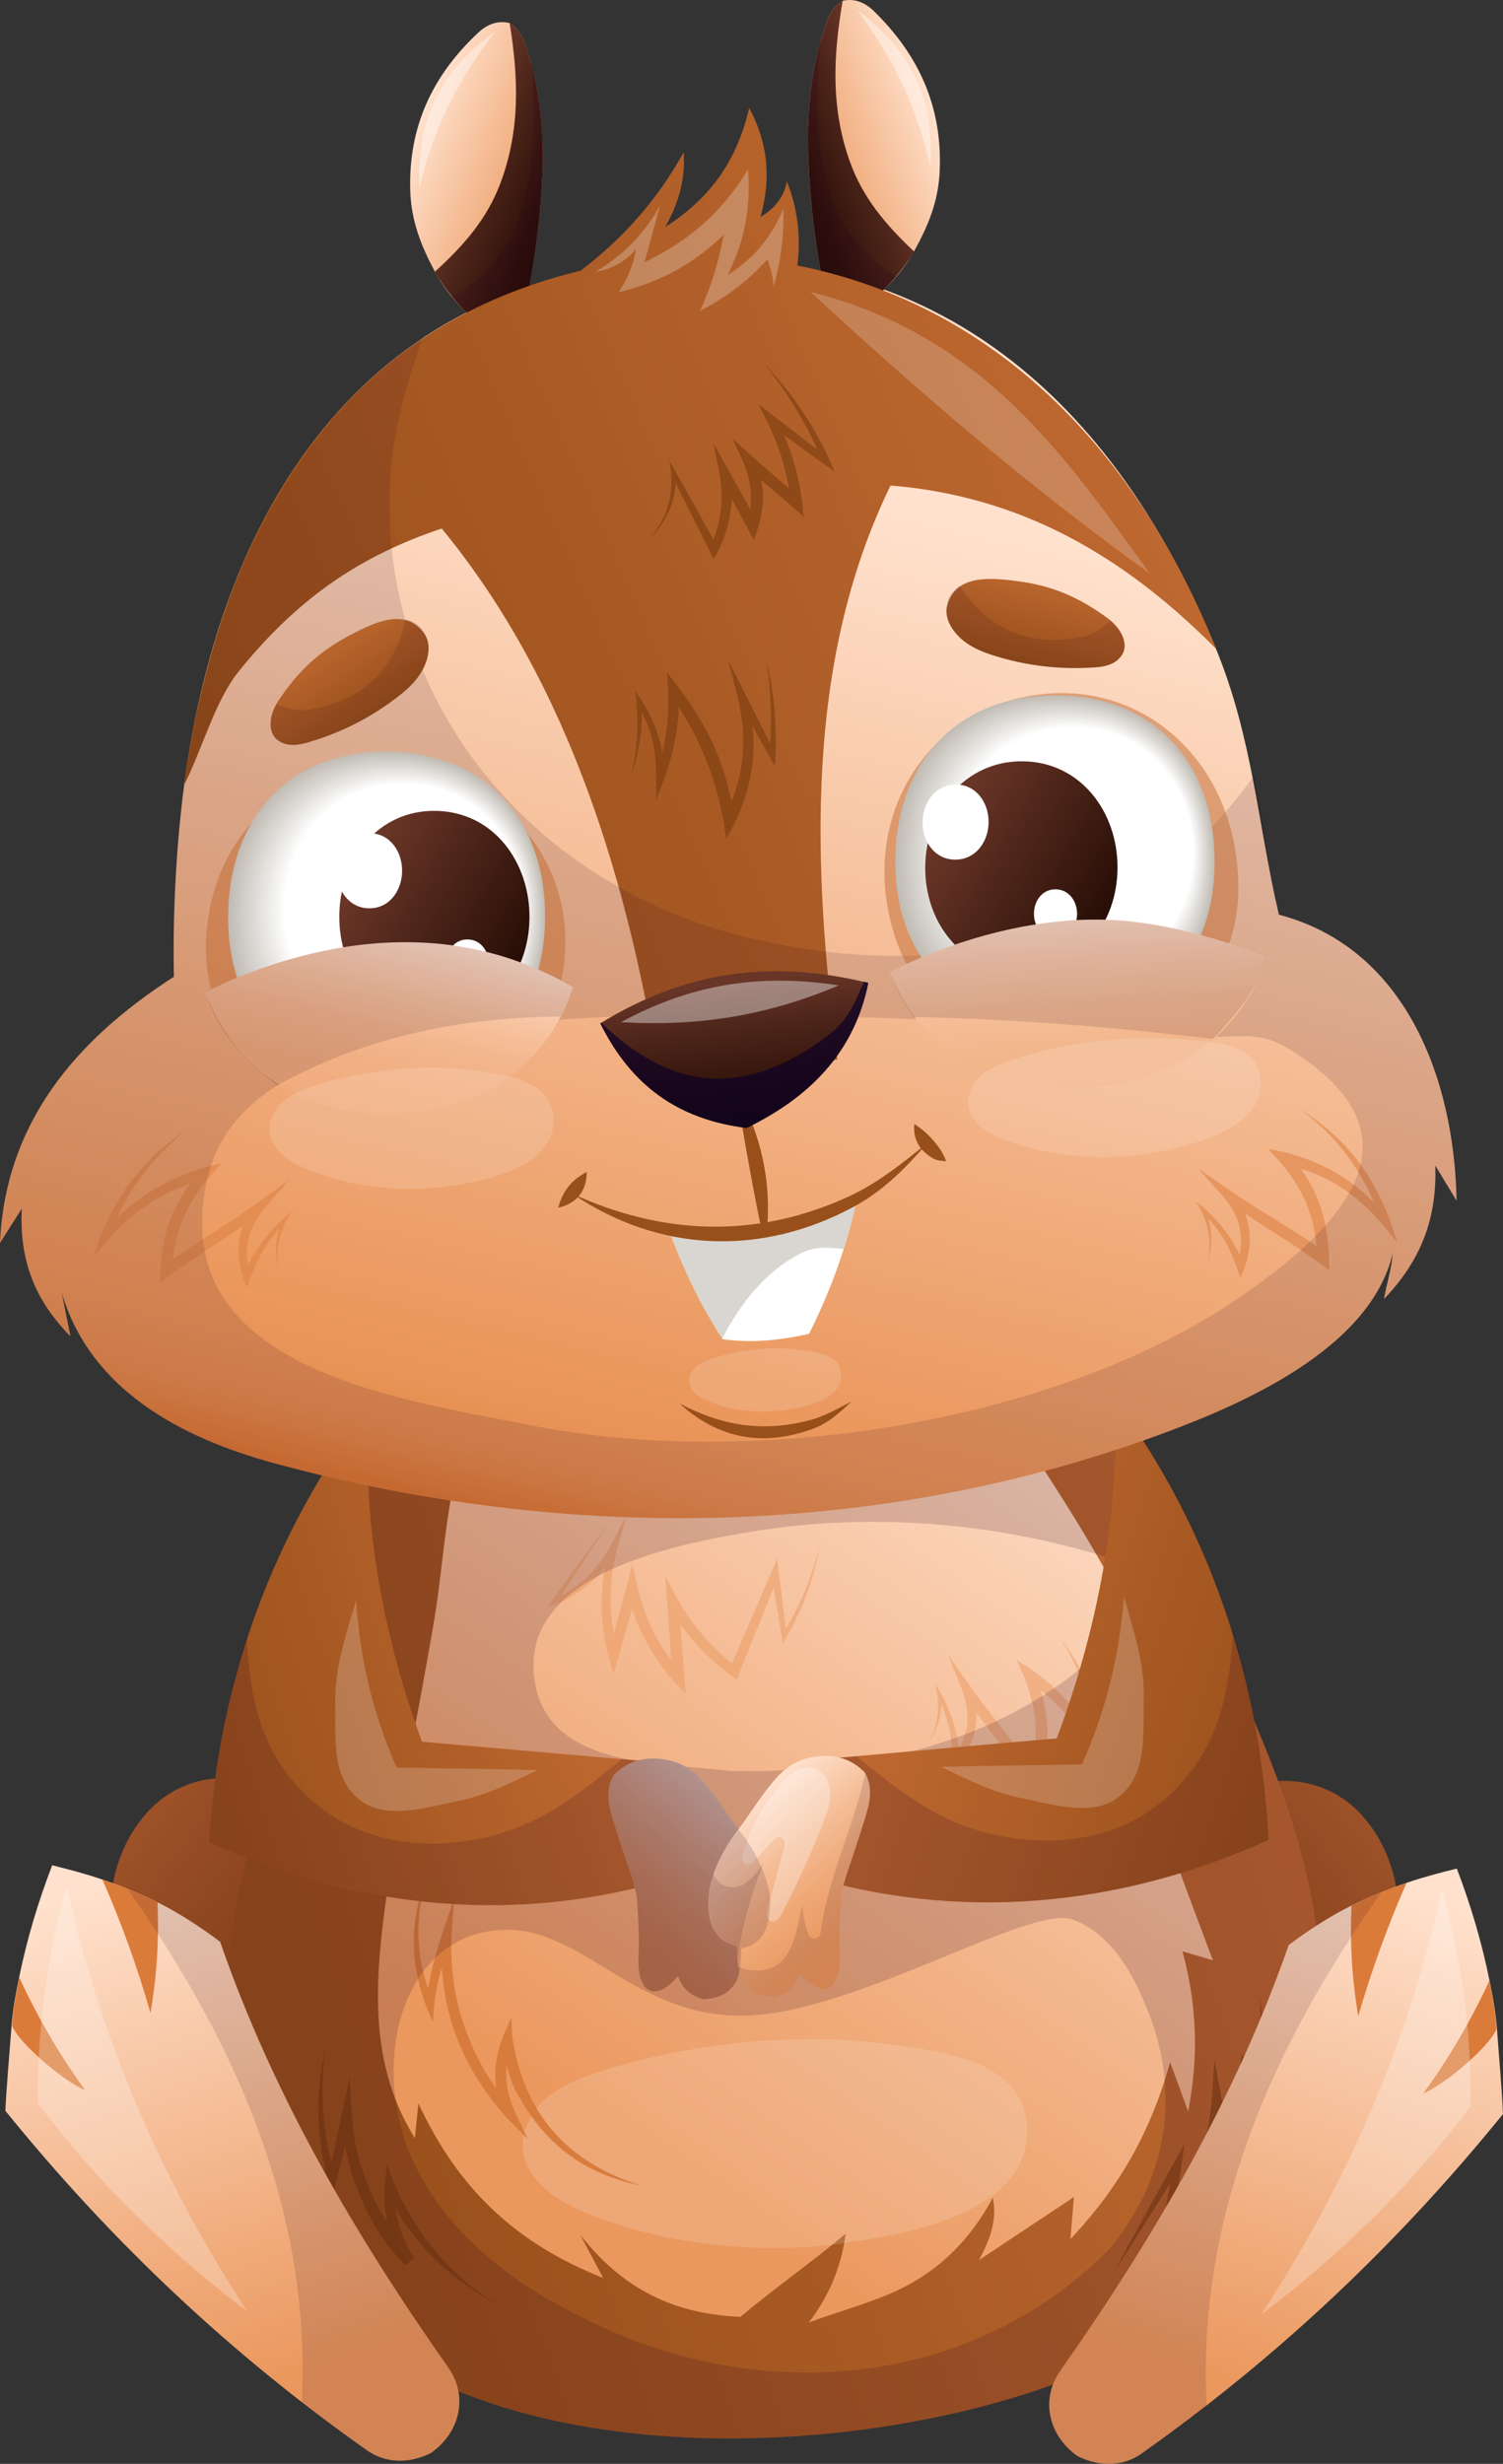 <svg width="155" height="254" viewBox="0 0 155 254" fill="none" xmlns="http://www.w3.org/2000/svg">
<rect x="0" y="0" width="155" height="254" fill="#333333" stroke="none"/>
<g clip-path="url(#clip0_3_168144)">
<path d="M121.089 196.101C120.684 191.333 123.186 186.671 127.589 184.67C131.987 182.67 137.124 183.451 140.424 187.114C144.408 191.534 144.781 197.352 144.002 203.125C141.673 220.401 132.648 235.399 118.852 245.944C120.151 229.311 122.521 212.848 121.089 196.106V196.101Z" fill="url(#paint0_linear_3_168144)"/>
<path opacity="0.17" d="M121.089 196.101C120.684 191.333 123.186 186.671 127.589 184.67C131.987 182.67 137.124 183.451 140.424 187.114C144.408 191.534 144.781 197.352 144.002 203.125C141.673 220.401 132.648 235.399 118.852 245.944C120.151 229.311 122.521 212.848 121.089 196.106V196.101Z" fill="#2B041E"/>
<path d="M34.549 195.804C34.964 191.036 32.507 186.392 28.109 184.383C23.71 182.373 18.56 183.131 15.237 186.789C11.226 191.205 10.848 197.014 11.609 202.796C13.888 220.095 22.922 235.075 36.723 245.619C35.433 228.996 33.086 212.533 34.549 195.804Z" fill="url(#paint1_linear_3_168144)"/>
<path opacity="0.17" d="M34.549 195.804C34.964 191.036 32.507 186.392 28.109 184.383C23.71 182.373 18.56 183.131 15.237 186.789C11.226 191.205 10.848 197.014 11.609 202.796C13.888 220.095 22.922 235.075 36.723 245.619C35.433 228.996 33.086 212.533 34.549 195.804Z" fill="#2B041E"/>
<path d="M36.354 140.28C42.215 149.236 33.674 164.101 31.167 171.984C25.948 188.388 20.98 202.997 24.125 219.657C30.962 255.895 82.68 255.685 109.572 245.464C121.855 240.797 129.859 231.841 134.166 219.369C139.321 204.449 134.376 188.356 127.94 174.249C121.504 160.142 113.332 146.364 110.42 130.854C85 129.923 60.766 132.837 36.354 140.28Z" fill="url(#paint2_linear_3_168144)"/>
<path d="M48.811 146.45C45.989 152.803 45.889 160.434 44.782 166.987C43.063 177.171 41.076 186.246 39.722 196.462C38.624 204.751 38.123 212.93 42.781 220.42C42.904 219.25 43.027 218.022 43.15 216.83C47.229 225.639 53.186 231.266 62.202 234.833C61.422 233.362 60.643 231.896 59.864 230.425C64.198 235.91 69.394 238.564 76.372 238.842C79.891 235.855 83.701 233.248 87.22 230.257C86.728 233.732 85.538 236.614 83.423 239.427C86.026 238.445 88.478 237.783 91.112 236.737C96.185 234.732 99.777 231.403 102.384 226.567C102.876 228.891 102.051 230.964 100.957 232.997C104.221 230.827 107.489 228.658 110.752 226.489C110.629 227.937 110.511 229.384 110.388 230.832C115.456 225.47 118.701 219.703 120.67 212.592C121.299 214.277 121.901 215.976 122.53 217.661C123.628 211.985 123.446 206.746 121.947 201.166C122.99 201.472 124.034 201.778 125.082 202.088C123.068 196.727 121.062 191.365 119.084 185.995C120.616 187.237 122.357 188.173 123.893 189.401C122.366 178.204 117.799 168.147 112.065 158.552C106.327 148.957 99.763 140.125 94.408 130.338C78.182 132.672 62.585 137.326 48.811 146.441V146.45Z" fill="url(#paint3_linear_3_168144)"/>
<g style="mix-blend-mode:overlay" opacity="0.15">
<path d="M63.186 213.154C59.781 214.163 56.244 215.369 54.658 218.369C52.316 222.799 55.775 226.142 60.064 227.959C68.072 231.357 77.831 232.449 86.472 231.325C93.852 230.362 106.718 227.941 105.875 218.876C105.26 212.25 96.755 211.409 91.007 210.669C82.156 209.537 71.85 210.583 63.186 213.149V213.154Z" fill="white"/>
</g>
<path opacity="0.5" d="M109.266 168.782C112.425 172.924 113.975 177.117 114.262 182.368C114.298 183.008 114.262 184.035 114.28 184.716C114.02 184.086 113.687 183.099 113.446 182.515C112.625 180.523 111.682 178.847 110.374 177.222C109.066 175.596 107.557 174.354 105.852 173.18C106.135 172.943 106.418 172.696 106.709 172.454C107.416 174.285 107.903 176.085 108.004 178.057C108.122 180.455 107.644 182.684 106.919 184.958C105.638 183.035 104.271 181.213 102.849 179.391C101.682 177.888 100.515 176.354 99.439 174.778C99.745 174.619 100.046 174.459 100.356 174.299C101.099 177.089 100.688 179.432 98.92 181.752C98.747 181.98 98.432 182.282 98.241 182.519C98.259 181.008 98.204 179.532 97.862 178.057C97.598 176.907 97.188 175.838 96.686 174.774C96.814 174.733 96.942 174.687 97.069 174.646C97.192 176.596 96.759 178.213 95.679 179.838C96.586 178.172 96.91 176.605 96.659 174.696C96.618 174.381 96.504 173.897 96.459 173.564C96.623 173.856 96.892 174.294 97.037 174.568C98.241 176.811 98.842 178.98 99.025 181.492C98.797 181.409 98.564 181.323 98.346 181.25C99.727 179.121 100.196 177.167 99.357 174.641C98.956 173.427 98.204 171.819 97.758 170.563C98.491 171.6 99.581 173.198 100.269 174.148C102.598 177.381 104.977 180.09 107.224 183.264C106.864 183.309 106.509 183.369 106.158 183.419C106.618 181.656 106.896 179.953 106.805 178.121C106.714 176.29 106.308 174.66 105.625 172.906C105.438 172.426 105.078 171.664 104.882 171.148C105.337 171.458 106.053 171.888 106.472 172.189C110.192 174.861 112.566 177.975 114.248 182.195C113.97 182.241 113.697 182.291 113.418 182.341C113.314 177.286 112.006 173.038 109.271 168.787L109.266 168.782Z" fill="#EB985E"/>
<path opacity="0.5" d="M33.546 211.176C32.935 215.876 33.273 220.182 34.663 224.712C34.38 224.726 34.093 224.74 33.811 224.754C34.271 222.529 34.74 220.296 35.214 218.077C35.497 216.748 35.784 215.414 36.062 214.104C36.24 216.707 36.254 219.657 36.901 222.132C37.999 226.32 39.854 229.489 42.621 232.704C42.32 232.942 42.019 233.198 41.714 233.444C40.146 230.809 39.485 228.297 39.681 225.192C39.718 224.639 39.85 223.776 39.904 223.187C40.128 223.717 40.419 224.557 40.629 225.046C42.347 229.042 44.631 232.202 47.826 235.065C48.897 236.029 50.046 236.742 51.231 237.518C47.329 235.467 44.289 232.819 41.755 229.224C40.903 228.014 40.337 226.763 39.709 225.448C40.037 225.402 40.347 225.352 40.67 225.306C40.593 228.078 41.226 230.421 42.689 232.777C42.389 233.029 42.088 233.271 41.782 233.522C40.816 232.444 39.886 231.449 39.107 230.202C36.773 226.466 35.547 222.625 35.201 218.223C35.561 218.25 35.916 218.291 36.281 218.31C36.003 219.474 35.775 220.447 35.479 221.657C35.105 223.192 34.677 224.927 34.289 226.503C32.689 221.319 32.366 216.488 33.546 211.176Z" fill="#6F340A"/>
<path opacity="0.5" d="M114.978 234.065C117.32 229.667 119.741 225.315 122.17 220.968C121.723 223.986 121.281 227.005 120.825 230.024C120.524 229.887 120.224 229.736 119.923 229.608C122.785 225.735 124.376 222.013 124.905 217.109C125.046 215.798 125.114 213.766 125.242 212.341C125.967 216.286 126.696 220.287 127.425 224.251C127.038 224.26 126.655 224.274 126.267 224.283C126.532 222.397 126.796 220.511 127.06 218.625C127.329 216.739 127.607 214.853 127.885 212.966C127.945 212.569 127.999 212.172 128.063 211.779C128.25 212.062 128.537 212.501 128.701 212.756C129.567 214.085 130.379 215.337 131.217 216.647C130.994 216.725 130.775 216.807 130.556 216.885C130.301 213.149 130.078 209.409 129.9 205.669C130.452 209.843 130.967 214.017 131.436 218.2C130.269 216.565 129.112 214.926 127.958 213.282C128.236 213.213 128.51 213.154 128.788 213.085C128.355 216.908 127.895 220.602 127.425 224.461C127.288 225.589 127.111 226.978 126.978 228.188C126.682 226.64 126.591 226.137 126.245 224.333C125.903 222.525 125.31 219.401 124.923 217.341C125.315 217.268 125.72 217.287 126.122 217.25C125.502 222.255 123.847 226.311 120.689 230.288C120.374 230.681 119.818 231.279 119.472 231.704C119.991 228.804 120.534 225.891 121.067 222.991C121.308 223.087 121.564 223.16 121.796 223.265C121.304 224.059 120.588 225.215 120.137 225.941C118.382 228.754 116.741 231.348 114.978 234.07V234.065Z" fill="#6F340A"/>
<path d="M44.098 193.16C42.666 197.855 42.835 202.038 44.731 206.568C44.467 206.619 44.202 206.673 43.938 206.724C44.271 202.878 45.611 199.344 46.832 195.731C46.778 196.919 46.586 198.654 46.554 199.745C46.408 204.851 47.507 209.066 49.945 213.419C50.757 214.871 51.764 215.967 52.831 217.2C52.511 217.415 52.192 217.638 51.869 217.862C50.843 215.149 50.793 212.761 51.841 210.003C52.056 209.445 52.47 208.623 52.707 208.039C52.794 208.669 52.762 209.582 52.858 210.176C54.134 218.059 58.564 222.936 66.089 225.306C60.205 224.119 56.112 220.981 53.282 215.72C52.325 213.944 52.083 212.199 51.773 210.272C52.129 210.331 52.461 210.391 52.803 210.446C51.996 212.884 51.96 214.935 52.963 217.387C53.336 218.296 54.002 219.556 54.403 220.515C53.724 219.767 52.63 218.762 52.01 218.045C47.261 212.56 45.319 206.897 45.488 199.709C45.834 199.782 46.167 199.855 46.509 199.924C45.706 202.202 45.009 204.34 44.763 206.792C44.717 207.231 44.69 207.975 44.645 208.45C44.462 208.002 44.143 207.363 43.984 206.938C42.202 202.152 42.229 197.891 44.088 193.165L44.098 193.16Z" fill="#D87C3D"/>
<path opacity="0.5" d="M62.808 156.94C60.985 159.74 59.152 162.539 57.306 165.325C57.202 165.197 57.101 165.056 56.996 164.932C59.553 163.676 61.34 162.201 62.808 159.648C63.355 158.694 64.052 157.223 64.613 156.205C64.33 157.315 63.829 158.922 63.578 159.959C62.68 163.695 62.822 166.85 63.774 170.481C63.437 170.481 63.09 170.49 62.748 170.495C63.569 167.421 64.394 164.343 65.224 161.27C65.739 163.74 66.308 166.161 67.475 168.408C68.282 169.96 69.275 171.253 70.41 172.559C70.059 172.687 69.713 172.901 69.358 172.984C69.212 170.869 68.952 167.207 68.824 165.458C68.697 163.708 68.706 163.864 68.615 162.498C69.007 163.256 69.535 164.27 69.9 164.905C71.554 167.777 73.46 169.91 76.021 171.906C75.752 171.979 75.492 172.061 75.224 172.139C75.925 170.44 76.655 168.764 77.393 167.079C78.318 164.96 79.243 162.827 80.141 160.69C80.474 163.334 80.816 165.978 81.13 168.622C80.966 168.586 80.807 168.549 80.643 168.517C82.498 165.631 83.728 162.663 84.508 159.324C83.943 162.763 82.835 165.786 81.09 168.814C80.998 168.969 80.83 169.234 80.729 169.399C80.693 169.207 80.638 168.887 80.611 168.709C80.242 166.535 79.909 164.403 79.558 162.242C79.809 162.274 80.059 162.302 80.31 162.329C78.979 165.75 77.571 169.111 76.213 172.536C76.149 172.691 76.044 172.97 75.971 173.144C75.816 173.034 75.57 172.87 75.429 172.769C72.694 170.737 70.62 168.426 68.888 165.499C69.257 165.394 69.626 165.284 69.996 165.179C70.237 168.335 70.479 171.495 70.711 174.646C70.378 174.276 69.85 173.746 69.549 173.404C67.051 170.531 65.524 167.549 64.594 163.891C64.977 163.905 65.351 163.914 65.729 163.923C64.913 166.791 64.111 169.673 63.295 172.532C63.154 172.029 62.894 171.285 62.776 170.819C61.769 166.992 61.814 163.571 62.776 159.772C63.031 159.881 63.282 159.982 63.537 160.087C61.919 162.603 59.968 164.284 57.188 165.421C56.978 165.508 56.632 165.613 56.399 165.7C58.537 162.781 60.657 159.84 62.822 156.936L62.808 156.94Z" fill="#EB985E"/>
<path opacity="0.17" d="M122.899 163.786C122.243 162.471 121.591 161.155 120.944 159.84C120.556 160.722 120.133 161.585 119.677 162.434C120.757 162.868 121.833 163.32 122.899 163.786Z" fill="#2B041E"/>
<path opacity="0.17" d="M127.999 174.294C126.454 170.833 124.549 167.188 122.908 163.795C121.814 163.311 120.784 162.873 119.663 162.434C110.429 177.857 92.425 182.981 75.246 182.565C68.606 181.72 57.097 182.341 55.269 173.966C52.794 162.617 68.715 159.347 77.557 157.89C91.486 155.598 106.24 157.269 119.663 162.434C120.155 161.589 120.547 160.722 120.948 159.845C116.44 150.501 112.411 141.093 110.41 130.85C85.018 129.937 60.761 132.832 36.358 140.285C42.22 149.241 33.678 164.106 31.172 171.988C25.957 188.392 20.98 203.006 24.125 219.671C30.966 255.913 82.676 255.671 109.576 245.478C121.864 240.824 129.827 231.823 134.18 219.374C139.385 204.481 134.253 188.278 128.004 174.29L127.999 174.294ZM114.225 232.047C99.604 246.574 77.575 248.044 59.722 238.737C51.258 234.618 43.592 227.987 41.317 219.15C38.861 209.601 42.726 199.211 51.969 198.942C60.342 198.7 65.757 208.514 77.635 207.756C89.02 207.03 106.358 196.334 110.593 197.873C114.554 199.312 116.997 203.499 118.669 208.062C121.732 216.405 120.178 225.069 114.23 232.047H114.225Z" fill="#2B041E"/>
<path d="M44.581 252.785C44.517 252.831 44.435 252.885 44.367 252.917C42.211 253.972 39.795 253.981 37.831 252.598C23.756 242.674 11.413 231.01 0.556 217.606C0.638 215.423 1.067 210.615 1.171 209.112C1.249 207.993 1.19 208.856 1.19 208.852C1.34 206.979 1.636 205.504 1.978 203.824C2.79 199.86 3.929 196.069 5.383 192.292C7.129 192.726 8.861 193.178 10.561 193.763C12.507 194.434 14.398 195.192 16.24 196.11C18.537 197.257 20.647 198.645 22.698 200.179C28.223 216.09 36.568 230.321 46.24 244.09C48.286 247.003 47.457 250.675 44.576 252.78L44.581 252.785Z" fill="url(#paint4_linear_3_168144)"/>
<path d="M8.788 215.487C6.322 214.41 2.247 210.784 1.395 209.149C0.761 207.929 1.249 208.87 1.249 208.866C1.336 206.975 1.696 205.527 1.974 203.824C3.87 207.948 6.176 211.912 8.788 215.483V215.487Z" fill="#DB7B3A"/>
<path d="M15.52 207.518C14.171 202.81 12.53 198.252 10.565 193.767C12.507 194.443 14.394 195.215 16.245 196.115C16.409 199.969 16.172 203.719 15.52 207.518Z" fill="#DB7B3A"/>
<path opacity="0.13" d="M46.244 244.103C36.577 230.321 28.227 216.104 22.703 200.188C20.656 198.645 18.532 197.279 16.244 196.119C15.223 195.603 14.184 195.16 13.131 194.722C24.239 210.391 32.183 228.128 31.112 247.702C33.377 249.364 35.428 251.063 37.821 252.62C39.882 253.959 42.138 253.995 44.362 252.922C44.435 252.885 44.508 252.835 44.572 252.789C47.457 250.675 48.282 247.022 46.235 244.108L46.244 244.103Z" fill="#2B041E"/>
<g style="mix-blend-mode:overlay" opacity="0.25">
<path d="M25.52 238.303C17.306 232.088 10.091 225.046 3.902 216.798C3.847 209.126 4.822 201.864 6.892 194.48C10.356 210.213 16.686 224.854 25.52 238.303Z" fill="white"/>
</g>
<path d="M110.994 253.104C111.058 253.15 111.14 253.205 111.208 253.242C113.35 254.292 115.78 254.315 117.74 252.931C131.796 242.998 144.139 231.334 154.996 217.94C154.923 215.775 154.499 210.925 154.399 209.45C154.321 208.322 154.381 209.19 154.381 209.19C154.235 207.317 153.943 205.842 153.606 204.162C152.804 200.198 151.678 196.407 150.237 192.63C148.492 193.064 146.76 193.516 145.06 194.101C143.113 194.768 141.222 195.53 139.376 196.448C137.079 197.59 134.964 198.978 132.908 200.508C127.352 216.405 119.007 230.649 109.34 244.414C107.293 247.327 108.118 250.995 110.989 253.104H110.994Z" fill="url(#paint5_linear_3_168144)"/>
<path d="M146.783 215.812C149.239 214.752 153.342 211.09 154.18 209.482C154.823 208.254 154.326 209.199 154.326 209.194C154.244 207.304 153.888 205.856 153.615 204.152C151.71 208.272 149.394 212.24 146.783 215.807V215.812Z" fill="#DB7B3A"/>
<path d="M140.073 207.842C141.436 203.134 143.086 198.581 145.059 194.092C143.118 194.768 141.226 195.535 139.376 196.439C139.203 200.293 139.426 204.038 140.073 207.842Z" fill="#DB7B3A"/>
<path opacity="0.13" d="M109.344 244.418C119.011 230.64 127.357 216.405 132.918 200.508C134.969 198.969 137.093 197.604 139.381 196.444C140.402 195.928 141.441 195.485 142.494 195.046C131.354 210.71 123.392 228.43 124.444 248.022C122.184 249.684 120.133 251.383 117.744 252.94C115.684 254.278 113.433 254.31 111.208 253.237C111.135 253.2 111.062 253.15 110.999 253.105C108.123 250.99 107.298 247.337 109.344 244.418Z" fill="#2B041E"/>
<g style="mix-blend-mode:overlay" opacity="0.25">
<path d="M130.042 238.628C138.25 232.412 145.465 225.37 151.664 217.127C151.737 209.459 150.78 202.198 148.733 194.813C145.228 210.537 138.875 225.183 130.042 238.628Z" fill="white"/>
</g>
<path d="M37.995 144.971C28.104 158.187 22.507 173.408 21.568 189.908C36.932 196.891 53.851 198.563 70.018 193.379C69.125 189.488 68.523 185.538 67.625 181.647C59.585 180.976 51.554 180.245 43.519 179.555C39.43 168.389 37.347 156.886 37.999 144.975L37.995 144.971Z" fill="url(#paint6_linear_3_168144)"/>
<path opacity="0.17" d="M64.102 181.364C59.663 185.049 55.478 188.31 49.612 189.52C42.584 190.973 35.501 189.548 30.62 184.086C26.531 179.51 25.775 174.431 25.419 168.631C23.314 175.614 22.001 182.597 21.568 189.908C36.932 196.896 53.851 198.563 70.018 193.379C69.125 189.484 68.523 185.538 67.625 181.642C66.454 181.556 65.26 181.423 64.102 181.364Z" fill="#2B041E"/>
<path d="M76.454 200.86C76.431 201.504 76.4 202.221 76.313 202.892C76.313 202.919 76.308 202.947 76.304 202.983C76.299 203.02 76.295 203.052 76.285 203.097C76.276 203.148 76.258 203.221 76.254 203.28C76.254 203.289 76.254 203.266 76.254 203.298C76.254 203.33 76.226 203.422 76.213 203.477C76.199 203.536 76.185 203.586 76.162 203.659C76.14 203.737 76.08 203.901 76.049 203.979C76.017 204.057 75.994 204.111 75.966 204.166C75.939 204.225 75.921 204.257 75.894 204.308C75.866 204.358 75.839 204.408 75.811 204.449C75.784 204.495 75.757 204.541 75.73 204.582C75.529 204.865 75.292 205.111 75.023 205.322C74.955 205.376 74.864 205.436 74.813 205.468C74.763 205.5 74.813 205.468 74.763 205.5C74.718 205.532 74.581 205.6 74.535 205.628C74.485 205.65 74.517 205.637 74.472 205.659C74.426 205.682 74.275 205.746 74.239 205.765C74.198 205.778 74.207 205.778 74.194 205.783C73.988 205.86 73.802 205.92 73.587 205.97C73.578 205.97 73.601 205.97 73.551 205.979C73.501 205.993 73.332 206.034 73.25 206.039C73.245 206.039 73.273 206.039 73.227 206.039C73.182 206.039 72.977 206.075 72.904 206.084C72.867 206.084 72.931 206.084 72.881 206.084C72.831 206.089 72.594 206.107 72.553 206.107C72.507 206.107 72.53 206.107 72.525 206.107C71.19 205.71 70.374 205.025 69.923 203.705C67.475 206.623 65.647 205.308 65.848 201.636C65.939 199.933 65.834 197.9 65.707 196.005C65.62 194.745 65.078 193.306 64.645 192.032C64.157 190.589 63.733 189.223 63.25 187.716C62.767 186.209 62.411 184.597 63.236 183.099C63.264 183.054 63.291 183.003 63.328 182.967C64.389 181.884 65.761 181.291 67.27 181.291C69.339 181.291 70.966 181.944 72.37 183.497C73.938 185.227 75.196 187.374 76.65 189.255C77.967 190.963 79.266 193.713 79.394 195.603C79.563 198.138 78.888 200.453 76.463 200.855L76.454 200.86Z" fill="url(#paint7_linear_3_168144)"/>
<g style="mix-blend-mode:overlay" opacity="0.2">
<path d="M36.723 164.973C37.124 171.061 38.45 176.619 40.903 182.209C45.743 182.323 50.584 182.355 55.429 182.474C52.749 183.771 50.128 185.095 47.151 185.684C44.175 186.273 40.018 187.607 37.338 185.73C34.043 183.419 34.649 179.03 34.576 175.445C34.503 171.86 35.743 168.385 36.723 164.973Z" fill="white"/>
</g>
<path opacity="0.25" d="M76.454 200.86C76.431 201.504 76.4 202.221 76.313 202.892C76.313 202.919 76.308 202.947 76.304 202.983C76.299 203.02 76.295 203.052 76.285 203.097C76.276 203.148 76.258 203.221 76.254 203.28C76.254 203.289 76.254 203.266 76.254 203.298C76.254 203.33 76.226 203.422 76.213 203.477C76.199 203.536 76.185 203.586 76.162 203.659C76.14 203.737 76.08 203.901 76.049 203.979C76.017 204.057 75.994 204.111 75.966 204.166C75.939 204.225 75.921 204.257 75.894 204.308C75.866 204.358 75.839 204.408 75.811 204.449C75.784 204.495 75.757 204.541 75.73 204.582C75.529 204.865 75.292 205.111 75.023 205.322C74.955 205.376 74.864 205.436 74.813 205.468C74.763 205.5 74.813 205.468 74.763 205.5C74.718 205.532 74.581 205.6 74.535 205.628C74.485 205.65 74.517 205.637 74.472 205.659C74.426 205.682 74.275 205.746 74.239 205.765C74.198 205.778 74.207 205.778 74.194 205.783C73.988 205.86 73.802 205.92 73.587 205.97C73.578 205.97 73.601 205.97 73.551 205.979C73.501 205.993 73.332 206.034 73.25 206.039C73.245 206.039 73.273 206.039 73.227 206.039C73.182 206.039 72.977 206.075 72.904 206.084C72.867 206.084 72.931 206.084 72.881 206.084C72.831 206.089 72.594 206.107 72.553 206.107C72.507 206.107 72.53 206.107 72.525 206.107C71.19 205.71 70.374 205.025 69.923 203.705C67.475 206.623 65.647 205.308 65.848 201.636C65.939 199.933 65.834 197.9 65.707 196.005C65.62 194.745 65.078 193.306 64.645 192.032C64.157 190.589 63.733 189.223 63.25 187.716C62.767 186.209 62.411 184.597 63.236 183.099C63.264 183.054 63.291 183.003 63.328 182.967C64.389 181.884 65.761 181.291 67.27 181.291C69.339 181.291 70.966 181.944 72.37 183.497C73.938 185.227 75.196 187.374 76.65 189.255C77.967 190.963 79.266 193.713 79.394 195.603C79.563 198.138 78.888 200.453 76.463 200.855L76.454 200.86Z" fill="#2B041E"/>
<path d="M115.005 144.345C124.777 157.571 129.995 173.294 130.83 189.671C115.488 196.626 98.578 198.234 82.439 193.119C83.336 189.219 83.938 185.259 84.836 181.359C92.885 180.647 100.93 179.898 108.979 179.213C113.163 167.997 115.428 156.337 115.005 144.34V144.345Z" fill="url(#paint8_linear_3_168144)"/>
<path opacity="0.17" d="M88.359 181.067C92.808 184.734 96.974 187.995 102.84 189.21C109.868 190.662 116.924 189.274 121.832 183.803C125.944 179.222 126.764 174.08 127.165 168.243C129.189 175.281 130.433 182.327 130.825 189.671C115.488 196.631 98.574 198.229 82.434 193.119C83.332 189.219 83.934 185.264 84.832 181.359C86.003 181.268 87.202 181.126 88.355 181.062L88.359 181.067Z" fill="#2B041E"/>
<path d="M75.98 200.627C76.003 201.271 76.035 201.983 76.117 202.659C76.117 202.686 76.122 202.714 76.126 202.75C76.131 202.787 76.135 202.819 76.144 202.865C76.154 202.915 76.172 202.988 76.176 203.047C76.176 203.056 76.176 203.034 76.176 203.066C76.176 203.097 76.204 203.189 76.217 203.244C76.231 203.298 76.245 203.353 76.268 203.426C76.29 203.504 76.35 203.668 76.382 203.746C76.413 203.824 76.436 203.878 76.463 203.933C76.491 203.988 76.509 204.025 76.537 204.075C76.564 204.125 76.591 204.175 76.618 204.216C76.646 204.262 76.673 204.308 76.701 204.349C76.901 204.632 77.138 204.879 77.407 205.084C77.475 205.139 77.567 205.198 77.617 205.23C77.667 205.262 77.617 205.23 77.667 205.262C77.712 205.294 77.849 205.363 77.895 205.39C77.945 205.413 77.913 205.399 77.959 205.422C78.004 205.445 78.154 205.509 78.191 205.527C78.228 205.541 78.223 205.541 78.237 205.545C78.442 205.623 78.629 205.678 78.843 205.733C78.852 205.733 78.829 205.733 78.879 205.742C78.929 205.755 79.098 205.792 79.18 205.801C79.185 205.801 79.157 205.801 79.203 205.801C79.248 205.801 79.454 205.838 79.526 205.847C79.563 205.847 79.499 205.847 79.549 205.847C79.599 205.851 79.836 205.87 79.877 205.87C79.923 205.87 79.9 205.87 79.905 205.87C81.24 205.468 82.061 204.778 82.512 203.458C84.959 206.386 86.778 205.043 86.591 201.38C86.505 199.681 86.614 197.636 86.746 195.74C86.833 194.48 87.38 193.032 87.813 191.758C88.3 190.315 88.729 188.94 89.212 187.433C89.695 185.926 90.051 184.309 89.23 182.812C89.203 182.766 89.175 182.716 89.139 182.679C88.077 181.597 86.705 181.012 85.192 181.021C83.118 181.03 81.496 181.697 80.096 183.255C78.528 184.994 77.266 187.15 75.816 189.036C74.499 190.749 73.191 193.503 73.063 195.393C72.89 197.928 73.56 200.239 75.98 200.631V200.627Z" fill="url(#paint9_linear_3_168144)"/>
<path opacity="0.13" d="M76.117 202.659C76.121 202.718 76.135 202.792 76.144 202.855C76.153 202.919 76.171 202.974 76.176 203.043C76.176 203.052 76.176 203.029 76.176 203.061C76.176 203.093 76.203 203.184 76.217 203.239C76.231 203.294 76.244 203.349 76.267 203.422C76.29 203.499 76.349 203.664 76.381 203.741C76.413 203.819 76.436 203.874 76.463 203.929C76.49 203.988 76.508 204.02 76.536 204.07C76.563 204.121 76.591 204.171 76.618 204.212C76.645 204.258 76.673 204.303 76.7 204.344C76.9 204.627 77.138 204.874 77.406 205.08C77.475 205.134 77.566 205.194 77.616 205.226C77.666 205.258 77.616 205.226 77.666 205.258C77.712 205.285 77.849 205.358 77.894 205.386C77.944 205.408 77.912 205.395 77.958 205.417C78.004 205.44 78.154 205.504 78.19 205.523C78.231 205.536 78.222 205.536 78.236 205.541C78.441 205.618 78.628 205.678 78.842 205.728C78.851 205.728 78.829 205.728 78.879 205.737C78.929 205.751 79.097 205.792 79.179 205.797C79.184 205.797 79.157 205.797 79.202 205.797C79.248 205.797 79.453 205.833 79.526 205.842C79.562 205.842 79.499 205.842 79.549 205.842C79.599 205.847 79.836 205.865 79.877 205.865C79.922 205.865 79.9 205.865 79.904 205.865C81.24 205.463 82.06 204.774 82.511 203.454C84.959 206.381 86.777 205.038 86.591 201.376C86.504 199.677 86.613 197.631 86.746 195.736C86.832 194.475 87.379 193.028 87.812 191.753C88.3 190.31 88.728 188.936 89.211 187.429C89.695 185.922 90.05 184.305 89.23 182.807C88.008 188.47 85.396 193.416 84.622 199.284C84.544 199.878 83.642 200.115 83.386 199.449C82.994 198.421 82.853 197.485 82.725 196.425C81.937 200.097 81.449 203.783 76.9 203.038C76.618 202.992 76.372 202.769 76.107 202.668L76.117 202.659Z" fill="#2B041E"/>
<path opacity="0.13" d="M74.718 194.402C76.573 195.046 77.635 193.535 78.692 192.178C77.448 195.412 76.5 198.617 76.053 202.065C76.012 201.581 75.994 201.088 75.985 200.609C73.473 200.44 73.004 197.622 73.022 195.471C73.026 194.923 73.305 193.795 73.505 193.192C73.865 193.653 74.079 194.179 74.713 194.398L74.718 194.402Z" fill="#2B041E"/>
<g style="mix-blend-mode:overlay" opacity="0.3">
<path d="M80.62 197.279C80.392 197.718 80.05 198.17 79.526 198.051C79.248 197.987 79.134 197.709 79.098 197.453C79.061 197.197 79.134 196.932 79.198 196.677C79.736 194.658 80.283 192.598 80.821 190.593C80.935 190.169 80.971 189.607 80.565 189.433C80.16 189.26 79.9 189.593 79.649 189.84C79.038 190.452 78.46 191.16 77.858 191.767C77.594 192.037 77.275 192.384 76.874 192.192C76.477 192 76.5 191.489 76.623 191.068C77.443 188.287 78.751 185.899 80.693 183.739C81.135 183.245 81.618 182.816 82.197 182.533C82.771 182.25 83.455 182.067 84.052 182.337C86.012 183.223 85.793 185.533 85.173 187.182C84.335 189.429 83.46 191.352 82.516 193.457C81.924 194.777 81.281 196.005 80.615 197.275L80.62 197.279Z" fill="white"/>
</g>
<g style="mix-blend-mode:overlay" opacity="0.2">
<path d="M115.916 164.572C115.447 170.687 114.07 176.276 111.582 181.884C106.737 181.99 101.896 182.017 97.051 182.145C99.727 183.442 102.348 184.766 105.319 185.36C108.291 185.954 112.434 187.301 115.119 185.428C118.423 183.122 117.853 178.706 117.958 175.107C118.063 171.509 116.86 168.01 115.916 164.572Z" fill="white"/>
</g>
<path d="M148.013 120.145C148.209 125.625 146.518 129.964 142.73 133.91C142.995 132.371 143.528 130.695 143.624 129.238C141.254 139.134 127.954 144.811 119.904 147.784C90.337 158.708 58.072 158.977 28.104 150.793C18.688 148.222 9.28 143.253 6.358 133.234C6.646 134.686 6.965 136.257 7.265 137.755C3.551 134.001 1.978 129.868 2.252 124.589C1.5 125.772 0.748 126.95 -0.004 128.137C0.565 115.711 7.826 107.207 17.935 100.69C17.812 94.343 18.15 87.305 18.979 81.03C22.881 51.501 38.373 28.123 69.932 26.762C97.935 25.556 115.438 42.632 125.378 66.823C129.171 76.048 129.699 84.843 131.883 94.297C144.977 97.722 149.973 111.24 150.214 123.776C149.485 122.566 148.747 121.351 148.008 120.141L148.013 120.145Z" fill="url(#paint10_linear_3_168144)"/>
<path d="M53.332 35.458C52.671 35.384 52.311 34.813 51.659 34.736C51.641 34.813 51.504 34.877 51.44 34.946C48.774 33.037 46.427 30.936 44.854 28.014C43.419 25.346 42.398 22.743 42.306 19.629C42.12 13.094 44.562 7.814 49.33 3.357C50.228 2.517 51.294 2.092 52.489 2.361C52.511 2.366 52.534 2.38 52.553 2.389C53.304 2.836 53.783 3.526 54.079 4.348C55.716 8.901 56.121 13.482 55.912 18.272C55.647 24.15 54.686 29.758 53.336 35.458H53.332Z" fill="url(#paint11_linear_3_168144)"/>
<path d="M53.332 35.458C52.671 35.384 52.311 34.814 51.659 34.736C51.65 34.809 51.495 34.882 51.449 34.941C48.678 33.087 46.563 30.863 44.827 28.032C47.753 25.374 50.219 22.616 51.627 18.834C53.655 13.381 53.473 8.061 52.561 2.389C53.3 2.832 53.788 3.526 54.084 4.348C55.72 8.901 56.126 13.482 55.916 18.272C55.652 24.15 54.69 29.758 53.341 35.458H53.332Z" fill="url(#paint12_linear_3_168144)"/>
<path opacity="0.2" d="M55.912 18.277C56.112 14.176 55.789 10.212 54.772 6.216C55.215 11.646 55.338 16.195 53.761 21.615C52.689 25.305 50.155 28.772 46.6 30.621C47.999 32.338 49.595 33.727 51.445 34.946C51.495 34.887 51.646 34.814 51.655 34.74C52.311 34.818 52.667 35.389 53.328 35.462C54.695 29.772 55.625 24.145 55.907 18.286L55.912 18.277Z" fill="#2B041E"/>
<g style="mix-blend-mode:overlay" opacity="0.4">
<path d="M51.048 3.275C48.432 5.166 46.322 7.289 44.9 10.23C43.478 13.171 43.122 16.153 43.259 19.387C44.654 13.313 47.261 8.198 51.048 3.275Z" fill="white"/>
</g>
<path d="M85.679 33.197C86.34 33.138 86.705 32.576 87.361 32.507C87.375 32.585 87.512 32.654 87.575 32.722C90.26 30.863 92.635 28.817 94.253 25.922C95.73 23.282 96.782 20.72 96.91 17.601C97.183 11.057 94.795 5.7 90.11 1.138C89.225 0.279 88.172 -0.178 86.969 0.064C86.947 0.064 86.924 0.083 86.905 0.092C86.144 0.526 85.661 1.202 85.356 2.019C83.665 6.554 83.2 11.139 83.35 15.939C83.533 21.83 84.408 27.47 85.679 33.197Z" fill="url(#paint13_linear_3_168144)"/>
<path d="M85.679 33.197C86.34 33.138 86.705 32.576 87.361 32.507C87.37 32.58 87.521 32.658 87.566 32.717C90.356 30.918 92.498 28.735 94.28 25.945C91.395 23.223 88.97 20.41 87.621 16.601C85.675 11.102 85.921 5.768 86.901 0.092C86.153 0.521 85.665 1.202 85.36 2.019C83.669 6.554 83.204 11.139 83.355 15.939C83.537 21.83 84.412 27.47 85.684 33.197H85.679Z" fill="url(#paint14_linear_3_168144)"/>
<path opacity="0.2" d="M83.35 15.943C83.204 11.833 83.578 7.869 84.644 3.873C84.134 9.312 83.956 13.884 85.451 19.337C86.468 23.049 88.947 26.57 92.47 28.488C91.048 30.178 89.435 31.535 87.571 32.717C87.525 32.654 87.375 32.58 87.366 32.507C86.714 32.571 86.345 33.138 85.684 33.197C84.398 27.475 83.555 21.821 83.35 15.943Z" fill="#2B041E"/>
<g style="mix-blend-mode:overlay" opacity="0.4">
<path d="M88.395 1.014C90.984 2.974 93.063 5.152 94.444 8.129C95.825 11.107 96.144 14.098 95.962 17.341C94.649 11.217 92.11 6.033 88.395 1.01V1.014Z" fill="white"/>
</g>
<path d="M125.41 66.891C117.644 47.427 103.386 31.571 82.233 27.374C82.598 24.319 82.274 21.574 81.149 18.711C80.825 20.382 79.872 21.497 78.432 22.355C79.535 18.355 79.221 14.806 77.265 11.134C75.971 16.569 73.309 20.401 68.596 23.41C69.986 20.944 70.688 18.542 70.51 15.697C67.762 20.615 64.357 24.497 59.872 27.908C33.596 34.256 22.516 55.953 18.938 81.021C20.843 77.317 22.133 72.266 24.676 69.138C30.561 61.89 36.86 57.388 45.551 54.487C58.806 70.576 64.954 91.461 68.118 111.751C74.225 111.13 80.251 109.902 86.349 109.24C83.842 89.483 82.894 68.426 91.837 50.053C105.36 51.145 115.966 57.369 125.419 66.896L125.41 66.891Z" fill="url(#paint15_linear_3_168144)"/>
<path opacity="0.6" d="M19.494 116.286C15.173 119.173 12.329 122.607 10.342 127.47C10.1 128.06 9.804 129.037 9.562 129.672C10.014 129.16 10.652 128.343 11.067 127.872C12.489 126.26 13.929 124.986 15.697 123.876C17.466 122.767 19.303 122.077 21.294 121.52C21.103 121.205 20.916 120.881 20.72 120.561C19.462 122.059 18.409 123.598 17.675 125.425C16.782 127.649 16.518 129.9 16.468 132.279C18.305 130.877 20.196 129.603 22.129 128.338C23.719 127.297 25.319 126.219 26.846 125.077C26.609 124.831 26.372 124.584 26.135 124.333C24.531 126.726 24.161 129.069 25.087 131.827C25.178 132.097 25.378 132.485 25.483 132.768C25.957 131.339 26.486 129.959 27.284 128.676C27.903 127.676 28.637 126.795 29.453 125.95C29.348 125.868 29.239 125.785 29.134 125.708C28.391 127.507 28.277 129.174 28.774 131.06C28.459 129.192 28.651 127.607 29.503 125.886C29.645 125.603 29.909 125.178 30.059 124.877C29.813 125.1 29.412 125.429 29.184 125.644C27.329 127.375 26.053 129.233 25.073 131.549C25.314 131.549 25.561 131.535 25.793 131.54C25.173 129.083 25.365 127.091 26.969 124.977C27.739 123.959 28.97 122.675 29.799 121.629C28.769 122.374 27.224 123.538 26.267 124.214C23.017 126.521 19.886 128.311 16.727 130.58C17.056 130.736 17.37 130.909 17.689 131.069C17.821 129.261 18.113 127.566 18.792 125.868C19.476 124.169 20.392 122.762 21.6 121.328C21.928 120.935 22.521 120.332 22.876 119.908C22.343 120.054 21.522 120.232 21.03 120.383C16.655 121.716 13.382 123.876 10.41 127.311C10.661 127.448 10.902 127.58 11.149 127.717C12.894 122.977 15.529 119.41 19.485 116.286H19.494Z" fill="#DD8345"/>
<path opacity="0.6" d="M134.316 114.519C138.769 117.327 141.472 120.89 143.364 125.84C143.592 126.443 143.883 127.452 144.111 128.101C143.665 127.585 143.036 126.753 142.621 126.274C141.212 124.639 139.804 123.356 138.031 122.237C136.253 121.118 134.403 120.488 132.375 120.008C132.575 119.67 132.776 119.332 132.981 118.99C134.262 120.501 135.301 122.027 136.003 123.904C136.855 126.192 137.088 128.525 137.088 130.964C135.26 129.553 133.359 128.311 131.404 127.073C129.799 126.055 128.181 125 126.627 123.895C126.873 123.63 127.115 123.374 127.361 123.109C129.025 125.548 129.294 127.959 128.327 130.763C128.232 131.037 128.017 131.453 127.908 131.745C127.448 130.302 126.928 128.904 126.126 127.612C125.501 126.607 124.768 125.73 123.943 124.89C124.052 124.803 124.161 124.717 124.271 124.63C125.018 126.475 125.091 128.178 124.562 130.092C124.909 128.197 124.749 126.575 123.888 124.822C123.747 124.534 123.478 124.123 123.323 123.821C123.573 124.041 123.984 124.356 124.216 124.566C126.103 126.283 127.375 128.137 128.346 130.471C128.099 130.475 127.844 130.48 127.607 130.485C128.268 128 128.15 125.931 126.5 123.794C125.707 122.767 124.467 121.538 123.619 120.497C124.672 121.214 126.249 122.337 127.224 122.99C130.533 125.214 133.696 126.941 136.851 129.215C136.518 129.384 136.194 129.571 135.871 129.745C135.77 127.9 135.52 126.132 134.85 124.401C134.18 122.671 133.273 121.273 132.051 119.83C131.718 119.437 131.126 118.844 130.766 118.419C131.308 118.547 132.147 118.693 132.648 118.825C137.129 120.004 140.324 122.168 143.273 125.68C143.017 125.826 142.771 125.972 142.516 126.119C140.866 121.291 138.377 117.606 134.298 114.523L134.316 114.519Z" fill="#DD8345"/>
<path d="M76.035 112.605C77.384 115.017 78.3 117.474 78.801 120.195C79.303 122.917 79.316 125.557 78.911 128.292C78.263 125.708 77.79 123.091 77.311 120.474C76.832 117.857 76.358 115.25 76.035 112.61V112.605Z" fill="#984F1A"/>
<path d="M57.566 124.502C58.036 122.776 58.92 121.657 60.502 120.817C60.515 122.78 59.476 124.073 57.566 124.502Z" fill="#984F1A"/>
<path d="M94.289 115.871C95.388 116.583 96.208 117.396 96.96 118.487C97.197 118.834 97.411 119.291 97.575 119.702C97.074 119.688 96.586 119.643 96.144 119.373C94.818 118.57 94.143 117.442 94.289 115.875V115.871Z" fill="#984F1A"/>
<g style="mix-blend-mode:overlay" opacity="0.25">
<path d="M79.758 29.616C80.529 26.931 80.861 24.305 80.793 21.51C79.531 24.465 77.789 26.63 75.055 28.333C76.805 24.808 77.448 21.396 77.133 17.473C74.467 21.862 71.094 24.826 66.468 27.023C67.001 25.086 67.534 23.154 68.067 21.218C66.39 24.15 64.28 26.301 61.39 28.041C63.118 27.726 64.453 27.023 65.593 25.671C65.31 27.328 64.736 28.749 63.779 30.133C68.049 29.119 71.468 27.251 74.635 24.209C74.129 26.94 73.35 29.512 72.192 32.041C74.886 30.676 77.119 28.963 79.148 26.726C79.448 27.685 79.772 28.598 79.758 29.616Z" fill="white"/>
</g>
<path d="M88.487 123.159C88.063 125.036 87.593 126.918 87.01 128.758C86.048 131.782 84.859 134.668 83.437 137.504C80.442 138.175 77.58 138.472 74.531 138.061C74.517 138.038 74.499 138.015 74.48 137.988C72.242 134.531 70.506 130.928 69.088 127.069C72.338 127.722 75.337 128.005 78.651 127.384C82.229 126.717 85.428 125.141 88.487 123.155V123.159Z" fill="white"/>
<g opacity="0.7">
<path d="M88.487 123.159C88.076 125.032 87.571 126.927 87.019 128.749C85.278 128.598 84.066 128.407 82.361 129.32C78.815 131.22 76.367 134.38 74.485 137.988C72.242 134.544 70.506 130.932 69.088 127.073C72.338 127.726 75.337 128.009 78.651 127.388C82.229 126.721 85.428 125.146 88.487 123.159Z" fill="#C9C5BE"/>
</g>
<path d="M59.02 123.063C68.396 127.356 77.963 127.703 87.402 123.406C90.511 121.99 93.049 119.931 95.675 117.798C93.368 120.437 91.108 122.762 87.954 124.452C78.478 129.53 67.963 129.133 59.02 123.063Z" fill="#984F1A"/>
<path opacity="0.13" d="M150.219 123.776C149.954 111.235 145.023 97.727 131.855 94.288C130.802 89.543 130.378 84.684 129.357 79.925C124.603 86.515 119.284 91.136 111.937 94.744C100.438 99.581 87.821 99.448 75.953 96.343C54.367 90.694 38.984 71.965 40.232 49.382C40.515 44.29 41.964 39.549 43.573 34.74C28.277 45.756 21.541 62.776 18.933 81.144C18.104 87.008 17.862 94.525 17.931 100.677C7.835 107.216 0.57 115.702 0 128.133C0.752 126.945 1.504 125.767 2.256 124.584C1.978 129.863 3.555 133.996 7.27 137.75C6.969 136.252 6.65 134.681 6.363 133.229C9.284 143.249 18.692 148.218 28.108 150.789C58.077 158.973 90.342 158.703 119.909 147.779C127.953 144.806 141.258 139.13 143.628 129.233C143.532 130.69 142.999 132.366 142.735 133.905C146.518 129.959 148.213 125.621 148.017 120.141C148.756 121.351 149.49 122.561 150.223 123.776H150.219ZM127.739 133.818C109.234 146.455 78.368 151.624 54.608 146.907C40.716 144.153 17.006 140.97 21.367 121.593C24.088 109.5 39.736 107.376 49.827 105.979C62.106 104.28 73.788 104.536 86.007 104.805C98.646 105.084 111.386 105.983 124.061 106.865C126.819 107.057 129.654 106.157 132.662 107.975C145.465 115.72 141.773 124.237 127.744 133.818H127.739Z" fill="#2B041E"/>
<path d="M89.544 101.33C79.567 98.882 70.679 100.101 61.905 105.499C65.091 111.897 69.891 115.396 76.987 116.286C83.446 113.144 88.09 108.541 89.549 101.33H89.544Z" fill="url(#paint16_linear_3_168144)"/>
<path opacity="0.7" d="M85.388 106.755C77.088 112.984 69.599 112.779 62.001 105.435C61.955 105.454 61.937 105.476 61.905 105.495C65.091 111.893 69.891 115.391 76.987 116.282C83.446 113.14 88.09 108.536 89.544 101.325C89.403 101.28 89.216 101.229 89.102 101.193C88.136 103.385 87.466 105.193 85.388 106.755Z" fill="#0C0126"/>
<g style="mix-blend-mode:overlay" opacity="0.4">
<path d="M64.039 105.376C71.322 101.439 78.337 100.343 86.504 101.581C79.134 104.709 72.019 105.846 64.039 105.376Z" fill="white"/>
</g>
<g opacity="0.5">
<path d="M91.559 93.667C93.523 104.298 101.969 109.568 112.908 107.527C123.847 105.481 129.075 98.352 127.398 87.702C125.72 77.057 116.746 69.969 106.386 71.714C96.026 73.454 89.599 83.04 91.559 93.667Z" fill="#C16A32"/>
</g>
<path d="M92.329 88.566C92.179 98.677 98.651 105.504 108.838 105.431C119.029 105.358 125.224 98.973 125.26 88.903C125.296 78.834 119.221 71.787 109.02 71.686C98.82 71.586 92.48 78.45 92.325 88.566H92.329Z" fill="#C1BCB4"/>
<path d="M92.516 88.538C92.366 98.558 98.802 105.344 108.897 105.271C118.993 105.198 125.155 98.85 125.192 88.876C125.228 78.902 119.184 71.892 109.08 71.796C98.975 71.7 92.667 78.523 92.516 88.543V88.538Z" fill="#C3BEB6"/>
<path d="M92.703 88.511C92.557 98.434 98.957 105.184 108.957 105.111C118.957 105.043 125.087 98.727 125.123 88.844C125.16 78.961 119.148 71.992 109.139 71.897C99.13 71.801 92.858 78.587 92.708 88.511H92.703Z" fill="#C5C0B9"/>
<path d="M92.894 88.488C92.749 98.316 99.116 105.024 109.016 104.961C118.92 104.892 125.014 98.608 125.05 88.821C125.087 79.034 119.107 72.107 109.194 72.011C99.28 71.915 93.04 78.66 92.894 88.488Z" fill="#C7C2BB"/>
<path d="M93.081 88.46C92.935 98.192 99.266 104.865 109.075 104.801C118.879 104.737 124.945 98.485 124.982 88.789C125.018 79.098 119.07 72.207 109.252 72.111C99.435 72.015 93.227 78.724 93.086 88.456L93.081 88.46Z" fill="#C9C5BE"/>
<path d="M93.268 88.433C93.127 98.074 99.421 104.705 109.129 104.641C118.838 104.577 124.868 98.357 124.909 88.762C124.945 79.162 119.029 72.312 109.307 72.221C99.585 72.125 93.414 78.797 93.272 88.433H93.268Z" fill="#CBC7C0"/>
<path d="M93.46 88.406C93.319 97.95 99.576 104.545 109.194 104.481C118.806 104.422 124.804 98.234 124.841 88.73C124.877 79.226 118.989 72.417 109.362 72.326C99.736 72.234 93.597 78.861 93.46 88.406Z" fill="#CDC9C3"/>
<path d="M93.647 88.378C93.51 97.827 99.731 104.385 109.248 104.326C118.765 104.266 124.731 98.11 124.768 88.702C124.804 79.295 118.947 72.522 109.417 72.431C99.886 72.339 93.783 78.929 93.642 88.378H93.647Z" fill="#CFCBC5"/>
<path d="M93.833 88.351C93.696 97.704 99.886 104.221 109.307 104.166C118.728 104.106 124.658 97.987 124.695 88.671C124.731 79.359 118.906 72.627 109.471 72.536C100.036 72.445 93.965 78.998 93.829 88.351H93.833Z" fill="#D1CDC7"/>
<path d="M94.025 88.323C93.892 97.585 100.041 104.061 109.366 104.006C118.692 103.951 124.59 97.859 124.626 88.643C124.663 79.423 118.87 72.732 109.531 72.641C100.191 72.549 94.157 79.062 94.02 88.323H94.025Z" fill="#D3CFCA"/>
<path d="M94.212 88.296C94.079 97.462 100.196 103.901 109.426 103.846C118.656 103.791 124.517 97.736 124.558 88.611C124.594 79.487 118.833 72.833 109.59 72.746C100.346 72.659 94.344 79.13 94.212 88.296Z" fill="#D5D2CC"/>
<path d="M94.403 88.269C94.271 97.338 100.351 103.741 109.49 103.691C118.624 103.641 124.453 97.612 124.49 88.584C124.531 79.555 118.797 72.942 109.649 72.856C100.501 72.769 94.535 79.203 94.403 88.273V88.269Z" fill="#D7D4CF"/>
<path d="M94.59 88.241C94.462 97.215 100.506 103.581 109.544 103.531C118.583 103.481 124.376 97.489 124.417 88.552C124.458 79.614 118.756 73.043 109.704 72.956C100.652 72.869 94.718 79.263 94.59 88.241Z" fill="#D9D6D1"/>
<path d="M94.777 88.214C94.649 97.096 100.661 103.417 109.604 103.371C118.546 103.326 124.307 97.361 124.348 88.524C124.389 79.683 118.715 73.148 109.763 73.066C100.807 72.979 94.904 79.336 94.781 88.218L94.777 88.214Z" fill="#DBD8D3"/>
<path d="M94.968 88.191C94.845 96.978 100.816 103.262 109.663 103.216C118.51 103.17 124.239 97.243 124.275 88.497C124.316 79.751 118.674 73.257 109.818 73.171C100.957 73.088 95.091 79.404 94.968 88.191Z" fill="#DDDAD6"/>
<path d="M95.155 88.164C95.032 96.854 100.971 103.102 109.722 103.056C118.473 103.015 124.166 97.115 124.207 88.465C124.248 79.815 118.637 73.358 109.877 73.276C101.112 73.194 95.278 79.468 95.16 88.164H95.155Z" fill="#DFDCD8"/>
<path d="M95.342 88.136C95.224 96.731 101.121 102.942 109.777 102.901C118.432 102.86 124.093 96.996 124.134 88.438C124.175 79.879 118.596 73.463 109.932 73.381C101.267 73.299 95.465 79.537 95.342 88.132V88.136Z" fill="#E1DFDB"/>
<path d="M95.534 88.109C95.415 96.612 101.281 102.782 109.841 102.741C118.4 102.7 124.025 96.873 124.066 88.41C124.107 79.948 118.56 73.573 109.991 73.49C101.422 73.408 95.652 79.61 95.534 88.109Z" fill="#E3E1DD"/>
<path d="M95.72 88.081C95.606 96.489 101.436 102.618 109.895 102.581C118.359 102.545 123.952 96.745 123.993 88.378C124.034 80.012 118.519 73.673 110.041 73.595C101.568 73.513 95.834 79.674 95.716 88.081H95.72Z" fill="#E5E3E0"/>
<path d="M95.907 88.054C95.793 96.366 101.587 102.458 109.955 102.421C118.323 102.385 123.884 96.621 123.925 88.346C123.966 80.071 118.483 73.778 110.101 73.696C101.723 73.618 96.021 79.738 95.907 88.049V88.054Z" fill="#E7E5E2"/>
<path d="M96.099 88.027C95.985 96.247 101.746 102.298 110.019 102.266C118.291 102.234 123.815 96.498 123.856 88.319C123.897 80.14 118.446 73.883 110.16 73.805C101.878 73.728 96.208 79.811 96.099 88.027Z" fill="#E9E7E4"/>
<path d="M96.286 87.999C96.176 96.124 101.901 102.138 110.073 102.106C118.246 102.074 123.742 96.375 123.783 88.291C123.824 80.208 118.401 73.988 110.215 73.91C102.029 73.833 96.395 79.875 96.286 87.999Z" fill="#EBE9E7"/>
<path d="M96.472 87.972C96.363 96 102.051 101.974 110.132 101.946C118.209 101.919 123.669 96.247 123.715 88.26C123.756 80.272 118.364 74.093 110.274 74.016C102.183 73.938 96.582 79.943 96.477 87.972H96.472Z" fill="#EDECE9"/>
<path d="M96.664 87.944C96.559 95.877 102.211 101.814 110.192 101.787C118.173 101.759 123.601 96.124 123.642 88.228C123.683 80.332 118.323 74.194 110.329 74.121C102.334 74.047 96.769 80.012 96.664 87.944Z" fill="#EFEEEC"/>
<path d="M96.851 87.917C96.746 95.758 102.361 101.654 110.251 101.631C118.136 101.608 123.528 96 123.573 88.2C123.619 80.4 118.286 74.299 110.387 74.225C102.489 74.153 96.955 80.076 96.851 87.917Z" fill="#F1F0EE"/>
<path d="M97.037 87.894C96.937 95.639 102.516 101.499 110.305 101.476C118.095 101.453 123.455 95.882 123.501 88.177C123.546 80.473 118.245 74.413 110.442 74.34C102.639 74.267 97.142 80.153 97.037 87.899V87.894Z" fill="#F3F2F0"/>
<path d="M97.229 87.867C97.129 95.516 102.676 101.339 110.369 101.316C118.063 101.293 123.391 95.754 123.432 88.145C123.478 80.532 118.209 74.513 110.501 74.44C102.794 74.367 97.329 80.217 97.229 87.867Z" fill="#F5F4F3"/>
<path d="M97.416 87.839C97.32 95.393 102.826 101.175 110.424 101.156C118.022 101.138 123.314 95.63 123.359 88.113C123.405 80.596 118.168 74.614 110.556 74.545C102.944 74.477 97.516 80.281 97.416 87.839Z" fill="#F7F6F5"/>
<path d="M97.603 87.812C97.507 95.274 102.981 101.015 110.483 100.996C117.986 100.978 123.245 95.502 123.291 88.081C123.337 80.66 118.127 74.719 110.616 74.65C103.1 74.582 97.703 80.35 97.607 87.812H97.603Z" fill="#F9F9F8"/>
<path d="M97.794 87.784C97.698 95.151 103.136 100.855 110.543 100.841C117.949 100.827 123.172 95.384 123.218 88.059C123.264 80.733 118.086 74.828 110.666 74.76C103.245 74.691 97.881 80.423 97.79 87.784H97.794Z" fill="#FBFBFA"/>
<path d="M97.981 87.757C97.89 95.028 103.291 100.695 110.602 100.681C117.913 100.668 123.104 95.26 123.15 88.026C123.195 80.793 118.049 74.933 110.725 74.865C103.4 74.796 98.072 80.487 97.981 87.757Z" fill="#FDFDFD"/>
<path d="M98.172 87.73C98.081 94.904 103.451 100.535 110.666 100.521C117.881 100.512 123.036 95.133 123.086 87.995C123.132 80.857 118.018 75.034 110.789 74.965C103.56 74.901 98.264 80.551 98.177 87.725L98.172 87.73Z" fill="white"/>
<path d="M95.415 89.346C95.347 95.151 99.289 100.229 105.306 100.234C111.322 100.238 115.21 95.27 115.246 89.497C115.283 83.725 111.454 78.537 105.456 78.482C99.453 78.432 95.483 83.542 95.415 89.342V89.346Z" fill="url(#paint17_linear_3_168144)"/>
<path d="M95.141 84.734C95.114 86.739 96.39 88.611 98.501 88.62C100.611 88.634 101.933 86.78 101.951 84.779C101.969 82.779 100.711 80.898 98.601 80.879C96.491 80.861 95.169 82.729 95.141 84.734Z" fill="white"/>
<path d="M106.628 94.178C106.618 95.489 107.48 96.69 108.852 96.69C110.224 96.69 111.076 95.521 111.076 94.21C111.076 92.904 110.237 91.689 108.861 91.68C107.484 91.671 106.637 92.863 106.628 94.174V94.178Z" fill="white"/>
<g opacity="0.5">
<path d="M21.605 93.84C19.613 104.435 25.675 111.664 36.181 113.784C46.691 115.903 55.647 111.719 57.876 101.147C60.105 90.575 53.446 81.363 43.35 79.29C33.255 77.217 23.596 83.245 21.605 93.84Z" fill="#C16A32"/>
</g>
<path d="M23.528 94.164C23.355 104.184 29.453 111.231 39.617 111.413C49.781 111.596 56.071 104.791 56.213 94.785C56.354 84.784 50.328 77.701 40.169 77.491C30.009 77.281 23.701 84.145 23.528 94.164Z" fill="#C1BCB4"/>
<path d="M23.715 94.141C23.546 104.065 29.608 111.075 39.677 111.253C49.745 111.436 56.003 104.668 56.14 94.758C56.276 84.848 50.283 77.806 40.224 77.596C30.16 77.386 23.884 84.213 23.715 94.137V94.141Z" fill="#C3BEB6"/>
<path d="M23.902 94.119C23.733 103.947 29.768 110.916 39.736 111.098C49.709 111.276 55.935 104.549 56.071 94.731C56.208 84.916 50.246 77.911 40.278 77.706C30.31 77.5 24.07 84.286 23.902 94.119Z" fill="#C5C0B9"/>
<path d="M24.089 94.091C23.925 103.828 29.923 110.756 39.8 110.934C49.677 111.112 55.866 104.422 56.003 94.699C56.14 84.976 50.21 78.016 40.338 77.811C30.465 77.605 24.257 84.355 24.093 94.091H24.089Z" fill="#C7C2BB"/>
<path d="M24.276 94.068C24.111 103.709 30.078 110.6 39.859 110.779C49.64 110.957 55.798 104.303 55.93 94.671C56.067 85.044 50.164 78.121 40.388 77.92C30.611 77.719 24.435 84.428 24.271 94.068H24.276Z" fill="#C9C5BE"/>
<path d="M24.462 94.046C24.298 103.595 30.233 110.445 39.918 110.619C49.604 110.792 55.729 104.179 55.862 94.644C55.994 85.108 50.128 78.226 40.447 78.025C30.766 77.824 24.626 84.496 24.462 94.041V94.046Z" fill="#CBC7C0"/>
<path d="M24.649 94.018C24.49 103.472 30.392 110.285 39.977 110.459C49.567 110.632 55.656 104.056 55.789 94.617C55.921 85.177 50.087 78.331 40.502 78.135C30.916 77.934 24.809 84.565 24.649 94.023V94.018Z" fill="#CDC9C3"/>
<path d="M24.832 93.995C24.672 103.357 30.543 110.13 40.037 110.299C49.531 110.473 55.588 103.933 55.721 94.585C55.853 85.236 50.046 78.436 40.556 78.24C31.067 78.043 24.991 84.633 24.832 93.995Z" fill="#CFCBC5"/>
<path d="M25.018 93.973C24.859 103.239 30.697 109.97 40.096 110.144C49.494 110.313 55.52 103.814 55.647 94.562C55.779 85.309 50.005 78.546 40.611 78.349C31.217 78.153 25.178 84.707 25.018 93.973Z" fill="#D1CDC7"/>
<path d="M25.205 93.945C25.05 103.12 30.852 109.81 40.155 109.979C49.458 110.148 55.447 103.686 55.579 94.525C55.706 85.364 49.968 78.642 40.666 78.45C31.367 78.258 25.36 84.77 25.205 93.945Z" fill="#D3CFCA"/>
<path d="M25.392 93.922C25.237 103.001 31.012 109.655 40.219 109.824C49.426 109.993 55.383 103.567 55.511 94.502C55.638 85.437 49.927 78.751 40.725 78.564C31.523 78.372 25.547 84.848 25.392 93.927V93.922Z" fill="#D5D2CC"/>
<path d="M25.579 93.895C25.424 102.882 31.167 109.495 40.278 109.66C49.39 109.824 55.315 103.44 55.438 94.466C55.566 85.492 49.886 78.852 40.78 78.66C31.669 78.473 25.734 84.907 25.579 93.89V93.895Z" fill="#D7D4CF"/>
<path d="M25.766 93.872C25.616 102.764 31.322 109.34 40.338 109.504C49.353 109.669 55.242 103.321 55.37 94.443C55.493 85.56 49.85 78.961 40.834 78.774C31.819 78.587 25.916 84.98 25.766 93.877V93.872Z" fill="#D9D6D1"/>
<path d="M25.953 93.849C25.802 102.65 31.477 109.185 40.401 109.345C49.321 109.504 55.178 103.198 55.301 94.411C55.424 85.624 49.809 79.062 40.893 78.879C31.974 78.692 26.103 85.049 25.953 93.849Z" fill="#DBD8D3"/>
<path d="M26.14 93.822C25.989 102.526 31.637 109.02 40.461 109.185C49.285 109.349 55.11 103.074 55.233 94.383C55.356 85.688 49.772 79.167 40.948 78.984C32.124 78.801 26.29 85.117 26.14 93.822Z" fill="#DDDAD6"/>
<path d="M26.326 93.799C26.181 102.412 31.791 108.865 40.52 109.025C49.248 109.185 55.037 102.951 55.16 94.352C55.283 85.752 49.731 79.272 41.003 79.089C32.275 78.906 26.472 85.186 26.326 93.799Z" fill="#DFDCD8"/>
<path d="M26.513 93.776C26.367 102.293 31.946 108.71 40.584 108.865C49.221 109.02 54.973 102.828 55.091 94.324C55.21 85.816 49.69 79.377 41.058 79.199C32.425 79.021 26.655 85.259 26.509 93.776H26.513Z" fill="#E1DFDB"/>
<path d="M26.7 93.749C26.554 102.175 32.101 108.55 40.643 108.705C49.184 108.861 54.904 102.704 55.023 94.292C55.141 85.88 49.654 79.477 41.117 79.299C32.58 79.121 26.846 85.323 26.7 93.744V93.749Z" fill="#E3E1DD"/>
<path d="M26.883 93.726C26.741 102.056 32.256 108.395 40.697 108.545C49.143 108.701 54.827 102.586 54.945 94.265C55.064 85.944 49.608 79.587 41.167 79.409C32.726 79.235 27.024 85.396 26.883 93.726Z" fill="#E5E3E0"/>
<path d="M27.07 93.698C26.928 101.937 32.411 108.235 40.761 108.385C49.111 108.536 54.763 102.462 54.882 94.233C55 86.008 49.572 79.687 41.226 79.514C32.881 79.34 27.211 85.46 27.074 93.698H27.07Z" fill="#E7E5E2"/>
<path d="M27.257 93.676C27.115 101.818 32.566 108.075 40.821 108.226C49.075 108.376 54.695 102.339 54.809 94.205C54.923 86.072 49.531 79.793 41.281 79.624C33.031 79.45 27.398 85.533 27.257 93.676Z" fill="#E9E7E4"/>
<path d="M27.443 93.653C27.307 101.7 32.721 107.92 40.88 108.07C49.039 108.221 54.622 102.22 54.741 94.183C54.855 86.145 49.495 79.902 41.336 79.733C33.182 79.564 27.58 85.606 27.443 93.657V93.653Z" fill="#EBE9E7"/>
<path d="M27.63 93.626C27.493 101.581 32.881 107.76 40.944 107.906C49.007 108.052 54.558 102.092 54.672 94.146C54.786 86.2 49.453 80.002 41.395 79.834C33.337 79.665 27.767 85.67 27.634 93.626H27.63Z" fill="#EDECE9"/>
<path d="M27.817 93.603C27.685 101.462 33.036 107.605 41.003 107.751C48.97 107.897 54.49 101.974 54.599 94.123C54.713 86.273 49.412 80.112 41.445 79.948C33.478 79.783 27.949 85.748 27.812 93.607L27.817 93.603Z" fill="#EFEEEC"/>
<path d="M28.004 93.58C27.872 101.348 33.191 107.449 41.062 107.591C48.934 107.733 54.421 101.85 54.531 94.091C54.64 86.332 49.376 80.213 41.504 80.048C33.633 79.884 28.136 85.812 28.004 93.575V93.58Z" fill="#F1F0EE"/>
<path d="M28.191 93.552C28.059 101.225 33.346 107.29 41.122 107.431C48.897 107.573 54.349 101.727 54.458 94.064C54.567 86.401 49.33 80.318 41.559 80.158C33.783 79.998 28.319 85.88 28.191 93.557V93.552Z" fill="#F3F2F0"/>
<path d="M28.378 93.53C28.25 101.111 33.505 107.13 41.185 107.271C48.865 107.413 54.285 101.604 54.394 94.032C54.504 86.46 49.298 80.423 41.618 80.263C33.938 80.103 28.51 85.949 28.378 93.53Z" fill="#F5F4F3"/>
<path d="M28.564 93.507C28.437 100.992 33.66 106.974 41.244 107.116C48.829 107.253 54.216 101.485 54.321 94.009C54.426 86.533 49.257 80.532 41.673 80.373C34.089 80.213 28.692 86.022 28.564 93.507Z" fill="#F7F6F5"/>
<path d="M28.751 93.479C28.623 100.873 33.815 106.815 41.304 106.952C48.792 107.089 54.143 101.357 54.248 93.972C54.353 86.588 49.212 80.628 41.723 80.473C34.234 80.318 28.87 86.086 28.747 93.479H28.751Z" fill="#F9F9F8"/>
<path d="M28.938 93.457C28.815 100.754 33.97 106.659 41.367 106.792C48.765 106.924 54.08 101.234 54.184 93.945C54.289 86.656 49.18 80.733 41.787 80.582C34.394 80.432 29.066 86.159 28.938 93.457Z" fill="#FBFBFA"/>
<path d="M29.12 93.429C28.997 100.636 34.125 106.499 41.422 106.632C48.719 106.764 54.006 101.111 54.107 93.913C54.212 86.716 49.134 80.838 41.837 80.683C34.54 80.532 29.243 86.223 29.12 93.424V93.429Z" fill="#FDFDFD"/>
<path d="M29.307 93.406C29.184 100.517 34.28 106.344 41.481 106.472C48.683 106.604 53.934 100.987 54.038 93.886C54.139 86.784 49.093 80.943 41.892 80.793C34.69 80.642 29.43 86.291 29.307 93.406Z" fill="white"/>
<path d="M34.991 94.32C34.9 100.06 38.646 105.303 44.64 105.413C50.633 105.522 54.521 100.435 54.603 94.703C54.685 88.967 50.966 83.716 44.977 83.592C38.988 83.469 35.082 88.579 34.991 94.32Z" fill="url(#paint18_linear_3_168144)"/>
<path d="M34.736 89.707C34.699 91.694 35.939 93.603 38.04 93.639C40.141 93.68 41.44 91.822 41.468 89.835C41.499 87.853 40.269 85.939 38.168 85.898C36.066 85.857 34.768 87.721 34.736 89.703V89.707Z" fill="white"/>
<path d="M46.012 99.325C45.994 100.622 46.805 101.864 48.177 101.892C49.549 101.919 50.397 100.709 50.41 99.412C50.428 98.115 49.617 96.873 48.245 96.845C46.873 96.818 46.026 98.033 46.007 99.329L46.012 99.325Z" fill="white"/>
<path d="M28.76 72.157C28.318 72.81 28.031 73.477 27.931 74.225C27.831 74.974 27.976 75.769 28.592 76.262C29.49 76.984 30.638 76.856 31.714 76.545C35.255 75.513 38.405 73.906 41.29 71.618C42.265 70.846 43.145 69.951 43.678 68.864C44.212 67.777 44.476 66.384 43.783 65.361C41.832 62.484 38.391 64.274 36.017 65.521C32.826 67.202 30.707 69.266 28.76 72.152V72.157Z" fill="url(#paint19_linear_3_168144)"/>
<path opacity="0.13" d="M43.824 65.352C43.387 64.416 42.739 64.092 41.837 63.809C40.679 69.239 37.17 72.358 31.746 73.157C30.538 73.335 29.595 72.992 28.51 72.577C28.268 73.093 27.972 73.641 27.926 74.235C27.867 74.984 27.967 75.778 28.592 76.271C29.508 76.993 30.638 76.87 31.714 76.555C35.269 75.518 38.391 73.924 41.295 71.627C42.279 70.851 43.109 69.983 43.688 68.868C44.266 67.754 44.339 66.462 43.824 65.357V65.352Z" fill="#2B041E"/>
<path d="M114.139 63.667C114.777 64.128 115.278 64.653 115.638 65.325C115.998 65.996 116.14 66.786 115.734 67.462C115.141 68.453 114.034 68.727 112.917 68.8C109.23 69.051 105.702 68.631 102.192 67.485C101.007 67.097 99.863 66.562 98.988 65.727C98.113 64.891 97.375 63.676 97.671 62.475C98.514 59.1 102.375 59.58 105.032 59.927C108.61 60.392 111.313 61.621 114.134 63.662L114.139 63.667Z" fill="url(#paint20_linear_3_168144)"/>
<path opacity="0.13" d="M97.63 62.484C97.717 61.452 98.218 60.922 98.97 60.347C101.942 65.046 106.331 66.754 111.705 65.635C112.899 65.389 113.651 64.745 114.526 63.973C114.932 64.375 115.401 64.79 115.652 65.325C115.967 66.005 116.153 66.786 115.743 67.466C115.137 68.457 114.048 68.731 112.927 68.809C109.226 69.06 105.725 68.645 102.197 67.494C101.003 67.106 99.914 66.581 98.984 65.736C98.054 64.891 97.53 63.703 97.635 62.489L97.63 62.484Z" fill="#2B041E"/>
<g style="mix-blend-mode:overlay" opacity="0.2">
<path d="M118.573 59.123C113.956 52.734 109.613 46.482 103.76 41.066C97.912 35.649 91.345 32.046 83.582 30.091C94.722 40.39 106.235 50.268 118.573 59.123Z" fill="white"/>
</g>
<g style="mix-blend-mode:overlay" opacity="0.15">
<path d="M73.87 139.915C72.844 140.221 71.782 140.6 71.304 141.5C70.597 142.833 71.609 143.847 72.899 144.4C75.315 145.427 78.222 145.747 80.83 145.382C83.054 145.071 86.969 144.286 86.732 141.555C86.559 139.559 83.979 139.321 82.247 139.116C79.585 138.805 76.477 139.134 73.87 139.915Z" fill="white"/>
</g>
<path opacity="0.5" d="M78.706 37.371C81.587 40.39 83.779 43.596 85.547 47.413C85.689 47.719 85.912 48.263 86.058 48.601C85.752 48.391 85.269 48.044 84.991 47.847C83.059 46.473 81.217 45.135 79.317 43.765C79.563 43.554 79.804 43.344 80.05 43.134C81.463 45.925 82.334 48.66 82.74 51.802C82.79 52.195 82.844 52.866 82.895 53.3C80.944 51.519 78.888 49.843 76.897 48.103C77.216 47.866 77.535 47.633 77.858 47.4C78.319 48.528 78.633 49.638 78.683 50.866C78.751 52.551 78.309 54.09 77.753 55.67C76.596 53.551 75.452 51.423 74.317 49.286C74.659 49.163 75 49.035 75.347 48.911C75.707 51.793 75.31 54.273 74.02 56.894C73.92 57.1 73.729 57.419 73.61 57.634C73.501 57.424 73.328 57.086 73.232 56.894C71.874 54.223 70.561 51.588 69.244 48.916C69.408 48.87 69.567 48.82 69.727 48.77C69.745 51.492 68.902 53.615 66.992 55.552C68.665 53.529 69.39 51.464 69.212 48.811C69.189 48.45 69.084 47.911 69.048 47.523C70.725 50.487 72.384 53.474 74.03 56.465C73.765 56.465 73.496 56.456 73.232 56.465C74.294 53.994 74.677 51.825 74.248 49.09C74.098 48.14 73.77 46.738 73.587 45.719C75.114 48.432 76.65 51.177 78.154 53.917C77.794 53.953 77.434 53.981 77.074 54.017C77.635 51.843 77.598 50.03 76.742 47.884C76.436 47.117 75.889 46.03 75.547 45.212C77.822 47.331 80.219 49.35 82.562 51.41C82.238 51.574 81.91 51.738 81.587 51.907C81.231 48.934 80.488 46.327 79.175 43.587C78.925 43.066 78.483 42.221 78.205 41.65C80.607 43.509 83.031 45.372 85.433 47.249C85.246 47.395 85.06 47.541 84.868 47.688C83.305 43.902 81.299 40.559 78.715 37.38L78.706 37.371Z" fill="#6F340A"/>
<path opacity="0.5" d="M65.027 80.185C65.793 77.171 65.903 74.29 65.501 71.216C65.684 71.495 65.98 71.892 66.144 72.148C67.698 74.618 68.441 77.052 68.605 79.943C68.314 79.888 68.017 79.834 67.726 79.783C68.628 76.897 69.025 74.175 68.906 71.111C68.888 70.636 68.815 69.85 68.792 69.33C70.766 71.787 72.511 74.331 73.769 77.244C74.79 79.596 75.378 82.012 75.807 84.533C75.433 84.474 75.064 84.405 74.695 84.346C75.597 82.414 76.294 80.564 76.536 78.413C76.778 76.262 76.659 74.394 76.149 72.171C75.884 71.01 75.383 69.28 75.078 68.028C76.695 71.243 78.346 74.49 79.954 77.728C79.749 77.774 79.544 77.815 79.339 77.861C79.622 74.614 79.531 71.454 79.079 68.225C79.9 71.819 80.146 75.349 79.922 79.016C79.257 77.829 78.423 76.335 77.803 75.216C77.183 74.098 76.778 73.353 76.199 72.303C76.49 72.202 76.764 72.075 77.056 71.965C77.598 74.162 77.862 76.272 77.621 78.541C77.379 80.811 76.737 82.825 75.725 84.916C75.52 85.341 75.123 86.04 74.891 86.492C74.799 85.985 74.713 85.195 74.631 84.729C73.719 79.729 71.928 75.573 69.029 71.449C69.367 71.321 69.704 71.193 70.041 71.061C70.078 74.248 69.654 77.066 68.56 80.121C68.327 80.765 67.903 81.797 67.648 82.496C67.694 80.35 67.762 78.167 67.22 76.07C66.878 74.746 66.335 73.632 65.688 72.454C65.857 72.399 66.03 72.335 66.199 72.275C66.304 75.034 65.939 77.569 65.027 80.176V80.185Z" fill="#6F340A"/>
<path d="M70.1 144.706C74.503 146.994 78.651 147.679 83.473 146.418C85.055 146.003 86.395 145.213 87.83 144.468C86.568 145.633 85.469 146.701 83.778 147.313C78.719 149.149 74.125 148.359 70.096 144.706H70.1Z" fill="#984F1A"/>
<path d="M21.153 102.275C27.293 99.238 34.33 97.274 40.998 97.142C47.666 97.01 53.446 98.562 59.111 101.741C56.062 110.692 48.829 114.807 39.914 114.752C30.998 114.697 24.253 110.368 21.153 102.275Z" fill="url(#paint21_linear_3_168144)"/>
<path d="M91.773 100.188C98.013 97.092 105.046 95.032 111.864 94.817C118.683 94.603 124.421 96.443 130.688 98.535C127.831 107.577 119.854 111.993 111.007 112.194C102.161 112.391 94.982 108.322 91.769 100.188H91.773Z" fill="url(#paint22_linear_3_168144)"/>
<g style="mix-blend-mode:overlay" opacity="0.15">
<path d="M33.008 111.751C31.085 112.336 29.107 113.067 28.223 114.784C26.919 117.323 28.834 119.3 31.267 120.36C35.812 122.342 41.222 122.972 46.14 122.305C50.342 121.734 57.539 120.2 57.047 115.049C56.682 111.285 51.915 110.728 48.651 110.313C43.628 109.673 37.899 110.272 33.004 111.756L33.008 111.751Z" fill="white"/>
</g>
<g style="mix-blend-mode:overlay" opacity="0.15">
<path d="M105.114 109.02C103.177 109.632 101.139 110.345 100.255 112.062C98.942 114.601 100.911 116.455 103.405 117.428C108.063 119.246 113.687 119.725 118.66 118.876C122.912 118.145 130.488 116.396 129.982 111.171C129.612 107.353 124.448 107.321 121.162 107.098C116.103 106.755 110.045 107.463 105.114 109.025V109.02Z" fill="white"/>
</g>
<path opacity="0.13" d="M57.767 104.796C58.295 103.791 58.774 102.809 59.13 101.7C53.423 98.599 47.666 97.005 40.998 97.137C34.33 97.27 27.27 99.275 21.171 102.234C22.393 106.399 25.242 109.326 28.592 111.879C37.726 106.869 47.411 104.887 57.767 104.796Z" fill="#2B041E"/>
<path opacity="0.13" d="M130.707 98.498C124.408 96.484 118.683 94.598 111.869 94.817C105.05 95.032 98.004 97.133 91.791 100.152C92.288 101.887 93.236 103.371 94.221 104.842C104.558 105.052 114.809 105.869 125.069 107.102C127.475 104.622 129.722 101.923 130.707 98.498Z" fill="#2B041E"/>
<path opacity="0.15" d="M76.454 200.86C76.431 201.504 76.4 202.221 76.313 202.892C76.313 202.919 76.308 202.947 76.304 202.983C76.299 203.02 76.295 203.052 76.285 203.097C76.276 203.148 76.258 203.221 76.254 203.28C76.254 203.289 76.254 203.266 76.254 203.298C76.254 203.33 76.226 203.422 76.213 203.477C76.199 203.536 76.185 203.586 76.162 203.659C76.14 203.737 76.08 203.901 76.049 203.979C76.017 204.057 75.994 204.111 75.966 204.166C75.939 204.225 75.921 204.257 75.894 204.308C75.866 204.358 75.839 204.408 75.811 204.449C75.784 204.495 75.757 204.541 75.73 204.582C75.529 204.865 75.292 205.111 75.023 205.322C74.955 205.376 74.864 205.436 74.813 205.468C74.763 205.5 74.813 205.468 74.763 205.5C74.718 205.532 74.581 205.6 74.535 205.628C74.485 205.65 74.517 205.637 74.472 205.659C74.426 205.682 74.275 205.746 74.239 205.765C74.198 205.778 74.207 205.778 74.193 205.783C73.988 205.86 73.802 205.92 73.587 205.97C73.578 205.97 73.601 205.97 73.551 205.979C73.501 205.993 73.332 206.034 73.25 206.039C73.245 206.039 73.273 206.039 73.227 206.039C73.182 206.039 72.977 206.075 72.904 206.084C72.867 206.084 72.931 206.084 72.881 206.084C72.831 206.089 72.594 206.107 72.553 206.107C72.507 206.107 72.53 206.107 72.525 206.107C71.19 205.71 70.374 205.025 69.923 203.705C67.475 206.623 65.647 205.308 65.848 201.636C65.939 199.933 65.834 197.9 65.707 196.005C65.62 194.745 65.078 193.306 64.645 192.032C64.157 190.589 63.733 189.223 63.25 187.716C62.767 186.209 62.411 184.597 63.236 183.099C63.264 183.054 63.291 183.003 63.328 182.967C64.389 181.884 65.761 181.291 67.27 181.291C69.339 181.291 70.966 181.944 72.37 183.497C73.938 185.227 75.196 187.374 76.65 189.255C77.967 190.963 79.266 193.713 79.394 195.603C79.563 198.138 78.888 200.453 76.463 200.855L76.454 200.86Z" fill="#2B041E"/>
</g>
<defs>
<linearGradient id="paint0_linear_3_168144" x1="153.852" y1="191.219" x2="133.019" y2="207.405" gradientUnits="userSpaceOnUse">
<stop stop-color="#C16A32"/>
<stop offset="1" stop-color="#984F1A"/>
</linearGradient>
<linearGradient id="paint1_linear_3_168144" x1="1.792" y1="190.927" x2="22.597" y2="207.09" gradientUnits="userSpaceOnUse">
<stop stop-color="#C16A32"/>
<stop offset="1" stop-color="#984F1A"/>
</linearGradient>
<linearGradient id="paint2_linear_3_168144" x1="28.911" y1="208.085" x2="134.99" y2="171.646" gradientUnits="userSpaceOnUse">
<stop stop-color="#984F1A"/>
<stop offset="1" stop-color="#C16A32"/>
</linearGradient>
<linearGradient id="paint3_linear_3_168144" x1="113.697" y1="141.532" x2="50.946" y2="231.931" gradientUnits="userSpaceOnUse">
<stop stop-color="#FFE1CD"/>
<stop offset="0.85" stop-color="#EB985E"/>
</linearGradient>
<linearGradient id="paint4_linear_3_168144" x1="11.96" y1="194.041" x2="31.007" y2="254.257" gradientUnits="userSpaceOnUse">
<stop stop-color="#FFE1CD"/>
<stop offset="0.85" stop-color="#EB985E"/>
</linearGradient>
<linearGradient id="paint5_linear_3_168144" x1="143.615" y1="194.357" x2="124.568" y2="254.576" gradientUnits="userSpaceOnUse">
<stop stop-color="#FFE1CD"/>
<stop offset="0.85" stop-color="#EB985E"/>
</linearGradient>
<linearGradient id="paint6_linear_3_168144" x1="18.633" y1="181.373" x2="62.37" y2="166.351" gradientUnits="userSpaceOnUse">
<stop stop-color="#984F1A"/>
<stop offset="1" stop-color="#C16A32"/>
</linearGradient>
<linearGradient id="paint7_linear_3_168144" x1="64.207" y1="200.152" x2="76.163" y2="185.894" gradientUnits="userSpaceOnUse">
<stop stop-color="#EB985E"/>
<stop offset="0.15" stop-color="#EC9C65"/>
<stop offset="0.36" stop-color="#EFA978"/>
<stop offset="0.62" stop-color="#F5BE98"/>
<stop offset="0.91" stop-color="#FDDBC5"/>
<stop offset="0.96" stop-color="#FFE1CD"/>
</linearGradient>
<linearGradient id="paint8_linear_3_168144" x1="133.856" y1="180.848" x2="90.164" y2="165.839" gradientUnits="userSpaceOnUse">
<stop stop-color="#984F1A"/>
<stop offset="1" stop-color="#C16A32"/>
</linearGradient>
<linearGradient id="paint9_linear_3_168144" x1="88.237" y1="199.882" x2="76.29" y2="185.639" gradientUnits="userSpaceOnUse">
<stop stop-color="#EB985E"/>
<stop offset="0.15" stop-color="#EC9C65"/>
<stop offset="0.36" stop-color="#EFA978"/>
<stop offset="0.62" stop-color="#F5BE98"/>
<stop offset="0.91" stop-color="#FDDBC5"/>
<stop offset="0.96" stop-color="#FFE1CD"/>
</linearGradient>
<linearGradient id="paint10_linear_3_168144" x1="92.06" y1="52.442" x2="62.456" y2="178.255" gradientUnits="userSpaceOnUse">
<stop stop-color="#FFE1CD"/>
<stop offset="0.72" stop-color="#EB985E"/>
<stop offset="0.76" stop-color="#E99459"/>
<stop offset="0.81" stop-color="#E58B4D"/>
<stop offset="0.85" stop-color="#DD7936"/>
</linearGradient>
<linearGradient id="paint11_linear_3_168144" x1="42.3" y1="14.882" x2="58.824" y2="21.322" gradientUnits="userSpaceOnUse">
<stop stop-color="#FFE1CD"/>
<stop offset="0.85" stop-color="#EB985E"/>
</linearGradient>
<linearGradient id="paint12_linear_3_168144" x1="46.966" y1="16.708" x2="58.821" y2="21.328" gradientUnits="userSpaceOnUse">
<stop stop-color="#683527"/>
<stop offset="0.33" stop-color="#4C2419"/>
<stop offset="0.76" stop-color="#2E1109"/>
<stop offset="1" stop-color="#230B04"/>
</linearGradient>
<linearGradient id="paint13_linear_3_168144" x1="96.913" y1="12.926" x2="80.456" y2="18.881" gradientUnits="userSpaceOnUse">
<stop stop-color="#FFE1CD"/>
<stop offset="0.85" stop-color="#EB985E"/>
</linearGradient>
<linearGradient id="paint14_linear_3_168144" x1="92.131" y1="14.663" x2="80.457" y2="18.887" gradientUnits="userSpaceOnUse">
<stop stop-color="#683527"/>
<stop offset="0.33" stop-color="#4C2419"/>
<stop offset="0.76" stop-color="#2E1109"/>
<stop offset="1" stop-color="#230B04"/>
</linearGradient>
<linearGradient id="paint15_linear_3_168144" x1="25.802" y1="84.871" x2="123.426" y2="42.006" gradientUnits="userSpaceOnUse">
<stop stop-color="#984F1A"/>
<stop offset="1" stop-color="#C16A32"/>
</linearGradient>
<linearGradient id="paint16_linear_3_168144" x1="75.479" y1="101.343" x2="77.259" y2="116.294" gradientUnits="userSpaceOnUse">
<stop stop-color="#683527"/>
<stop offset="0.33" stop-color="#4C2419"/>
<stop offset="0.76" stop-color="#2E1109"/>
<stop offset="1" stop-color="#230B04"/>
</linearGradient>
<linearGradient id="paint17_linear_3_168144" x1="97.865" y1="85.005" x2="115.065" y2="95.019" gradientUnits="userSpaceOnUse">
<stop stop-color="#683527"/>
<stop offset="0.72" stop-color="#37170E"/>
<stop offset="1" stop-color="#230B04"/>
</linearGradient>
<linearGradient id="paint18_linear_3_168144" x1="37.349" y1="90.155" x2="54.45" y2="100.107" gradientUnits="userSpaceOnUse">
<stop stop-color="#683527"/>
<stop offset="0.72" stop-color="#37170E"/>
<stop offset="1" stop-color="#230B04"/>
</linearGradient>
<linearGradient id="paint19_linear_3_168144" x1="41.509" y1="78.975" x2="32.606" y2="65.501" gradientUnits="userSpaceOnUse">
<stop offset="0.4" stop-color="#984F1A"/>
<stop offset="1" stop-color="#C16A32"/>
</linearGradient>
<linearGradient id="paint20_linear_3_168144" x1="104.461" y1="74.484" x2="108.287" y2="58.758" gradientUnits="userSpaceOnUse">
<stop offset="0.4" stop-color="#984F1A"/>
<stop offset="1" stop-color="#C16A32"/>
</linearGradient>
<linearGradient id="paint21_linear_3_168144" x1="41.518" y1="96.096" x2="37.126" y2="114.752" gradientUnits="userSpaceOnUse">
<stop stop-color="#FFE1CD"/>
<stop offset="0.1" stop-color="#FCD6BD"/>
<stop offset="0.33" stop-color="#F7C4A1"/>
<stop offset="0.55" stop-color="#F3B68D"/>
<stop offset="0.78" stop-color="#F1AE81"/>
<stop offset="1" stop-color="#F1AC7D"/>
</linearGradient>
<linearGradient id="paint22_linear_3_168144" x1="110.889" y1="93.968" x2="112.083" y2="112.678" gradientUnits="userSpaceOnUse">
<stop stop-color="#FFE1CD"/>
<stop offset="0.03" stop-color="#FEDDC8"/>
<stop offset="0.28" stop-color="#F9CBAC"/>
<stop offset="0.52" stop-color="#F5BE98"/>
<stop offset="0.76" stop-color="#F3B68C"/>
<stop offset="1" stop-color="#F3B488"/>
</linearGradient>
<clipPath id="clip0_3_168144">
<rect width="155" height="254" fill="white"/>
</clipPath>
</defs>
</svg>
